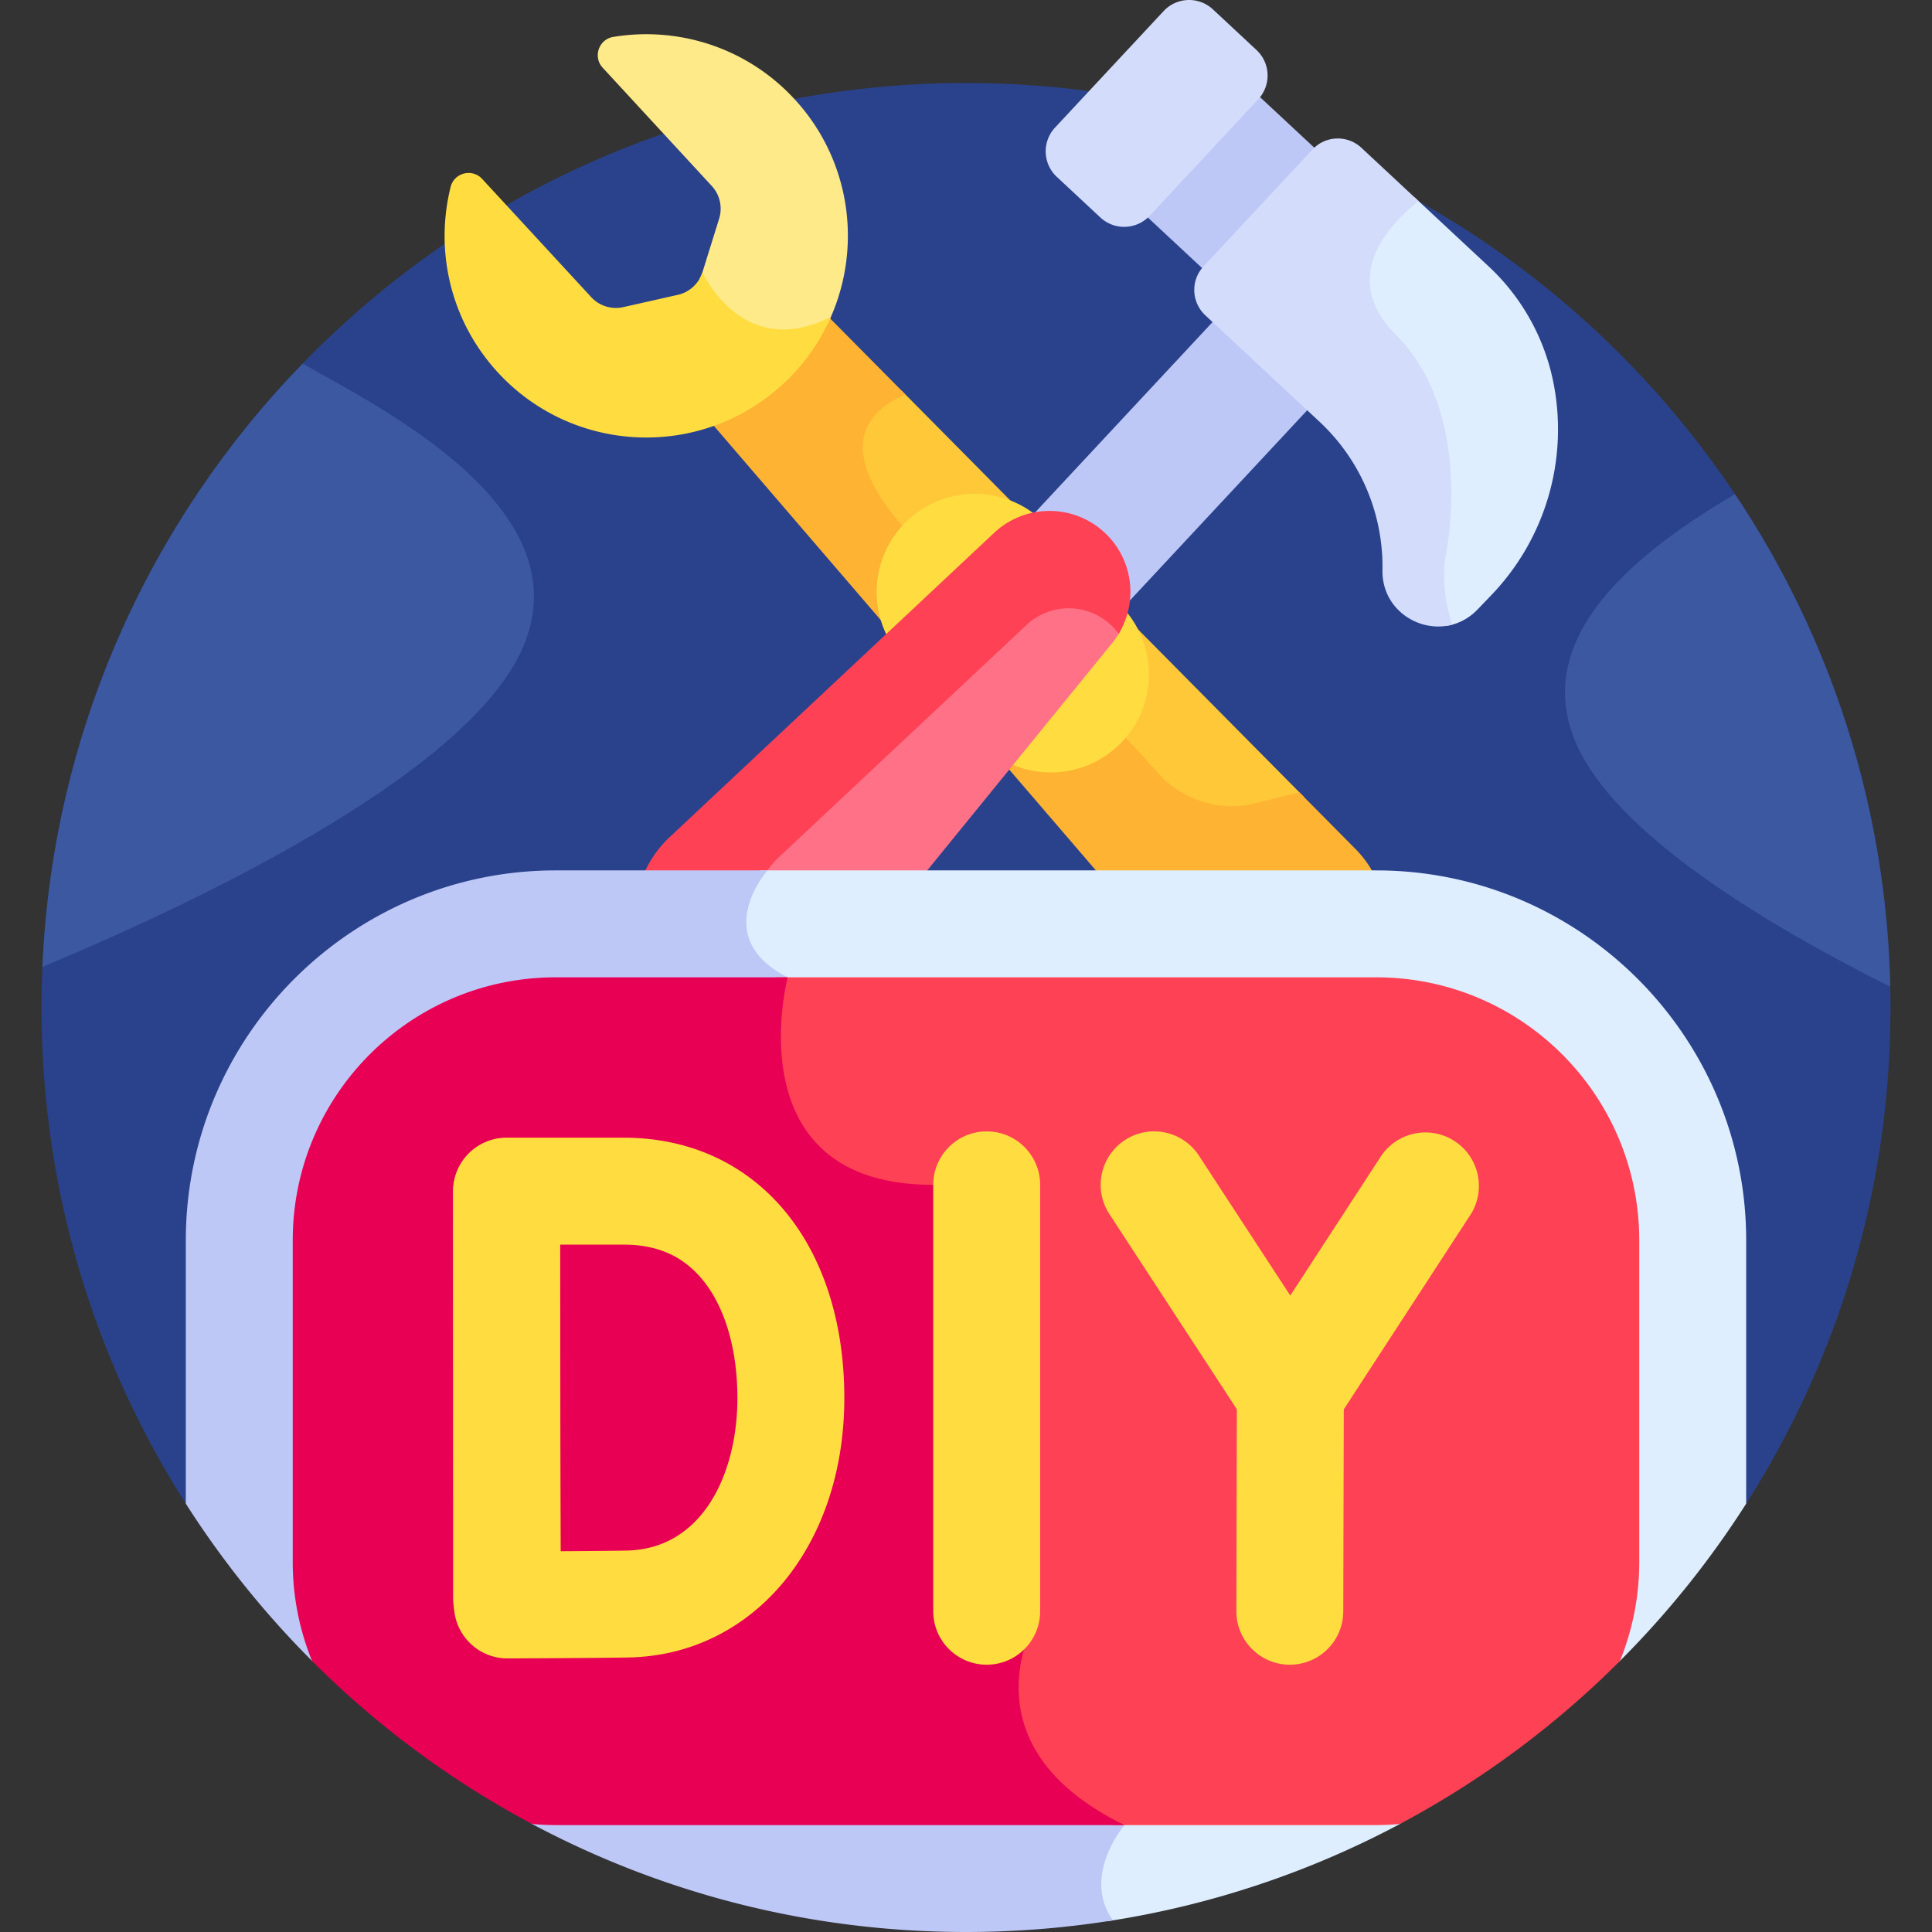 <svg height="512" width="512" xmlns="http://www.w3.org/2000/svg">
    <rect width="100%" height="100%" fill="#333333" stroke="none"/>
    <path d="M462.756 398.487c24.212-37.991 38.246-83.1 38.246-131.489 0-135.311-109.691-245.002-245.002-245.002S10.998 131.687 10.998 266.998c0 48.39 14.034 93.498 38.246 131.489z" fill="#2a428c"/>
    <path d="M251.017 153.084c29.253 25.379 45.816 42.597 54.561 52.572 6.929 7.901 17.584 11.203 27.811 8.619l12.171-3.077-106.767-107.817c-4.702 2.132-9.264 5.502-10.954 10.788-3.123 9.769 4.675 22.861 23.178 38.915z" fill="#ffc839"/>
    <path d="M365.12 233.814a27.864 27.864 0 0 0-5.934-8.856l-14.851-14.997-11.314 2.86c-9.608 2.43-19.782-.703-26.315-8.155-9.092-10.37-25.729-27.575-54.706-52.715-34.599-30.019-23.595-42.438-12.068-47.42l-20.663-20.867a53.257 53.257 0 0 1-12.498 17.327 53.26 53.26 0 0 1-18.274 11.064l104.63 121.759z" fill="#ffb332"/>
    <path d="M188.622 49.275a8.902 8.902 0 0 1 1.956 8.681l-4.407 14.146a8.867 8.867 0 0 1-.792 1.773c1.678 3.166 7.074 11.841 16.952 14.293 5.272 1.311 10.919.613 16.876-2.059 9.471-19.246 6.75-43.14-8.667-59.85-12.672-13.734-30.871-19.308-48.026-16.474-3.843.635-5.435 5.299-2.794 8.162z" fill="#ffea89"/>
    <path d="M331.762 23.728 350.71 41.38 320.982 73.29l-18.947-17.654zM291.685 142.309c5.305 4.945 7.305 12.209 5.82 18.895l50.545-54.231L322.973 83.6l-50.546 54.231c6.97-2.071 14.231-.209 19.258 4.478z" fill="#bec8f7"/>
    <path d="M240.701 137.765c-10.558 9.742-11.22 26.198-1.479 36.757l20.124 21.811c9.742 10.558 26.198 11.22 36.757 1.479 10.559-9.742 11.22-26.198 1.479-36.757l-20.124-21.811c-9.742-10.559-26.198-11.221-36.757-1.479z" fill="#ffdd40"/>
    <path d="M295.796 164.627c-6.659-6.207-16.989-6.19-23.629.037l-69.334 65.021a23.617 23.617 0 0 0-3.473 4.129h43.805l51.608-63.43a21.43 21.43 0 0 0 2.588-4.066 17.386 17.386 0 0 0-1.565-1.691z" fill="#ff7186"/>
    <path d="m206.448 227.133 65.58-61.501c6.28-5.89 16.051-5.905 22.349-.034a16.458 16.458 0 0 1 2.084 2.353c5.197-8.562 3.819-19.783-3.703-26.793-8.257-7.696-21.065-7.676-29.298.045l-85.968 80.622a29.228 29.228 0 0 0-7.724 11.99h31.789a22.31 22.31 0 0 1 4.891-6.682z" fill="#ff4155"/>
    <path d="M364.713 230.666H201.467c-1.881 2.477-6.312 9.25-4.907 16.581.969 5.051 4.487 9.266 10.464 12.539-.493 2.249-1.479 7.519-1.566 14.02-.151 11.371 2.591 21.041 7.93 27.964 6.847 8.878 17.863 13.49 32.757 13.719l27.897 111.262c-1.668 2.808-8.314 15.265-4.374 29.577 3.083 11.199 11.839 20.568 26.04 27.868-2.337 3.293-7.17 11.495-4.662 20.129.495 1.705 1.262 3.317 2.267 4.846a243.318 243.318 0 0 0 77.695-25.798l-.008-.003 58.256-43.157a246.176 246.176 0 0 0 33.5-41.726V328.71c0-54.062-43.982-98.044-98.043-98.044z" fill="#deeeff"/>
    <path d="M147.287 230.666c-54.061 0-98.043 43.982-98.043 98.044v69.777a246.195 246.195 0 0 0 33.502 41.727L141 483.37l-.004.005C175.289 501.642 214.433 512 256 512a246.7 246.7 0 0 0 38.95-3.086c-8.438-11.81 3.05-25.248 3.05-25.248-45-22.001-22.348-56.668-22.348-56.668l-28.334-113.001c-53.016 0-38.568-54.997-38.568-54.997-21-10.625-5.361-28.334-5.361-28.334z" fill="#bec8f7"/>
    <path d="M364.713 259H205.674c.437.268.883.53 1.35.786-.493 2.249-1.479 7.519-1.566 14.02-.151 11.371 2.591 21.041 7.93 27.964 6.847 8.878 17.863 13.49 32.757 13.719l27.897 111.262c-1.668 2.808-8.314 15.265-4.374 29.577 3.01 10.934 11.442 20.116 25.052 27.339h69.992c2.121 0 4.215-.11 6.287-.296a245.831 245.831 0 0 0 58.304-43.193 69.478 69.478 0 0 0 5.118-26.22V328.71c.001-38.5-31.209-69.71-69.708-69.71z" fill="#ff4155"/>
    <path d="M147.287 259c-38.499 0-69.709 31.21-69.709 69.71v85.247a69.482 69.482 0 0 0 5.118 26.22A245.804 245.804 0 0 0 141 483.37c2.072.186 4.166.296 6.287.296H298c-45-22.001-22.348-56.668-22.348-56.668l-28.334-113.001c-53.016 0-38.568-54.997-38.568-54.997z" fill="#e80054"/>
    <path d="M261.485 441.165c-7.824 0-14.167-6.343-14.167-14.167V313.997c0-7.824 6.343-14.167 14.167-14.167s14.167 6.343 14.167 14.167v113.001c0 7.824-6.343 14.167-14.167 14.167zM134.246 437.712c-7.824 0-14.167-6.343-14.167-14.167V315.782c0-7.824 6.343-14.167 14.167-14.167s14.167 6.343 14.167 14.167v107.763c0 7.825-6.343 14.167-14.167 14.167z" fill="#ffdd40"/>
    <path d="M134.468 439.494a14.168 14.168 0 0 1-14.167-14.116c-.002-.398-.143-39.919-.143-55.001 0-12.503-.079-54.681-.079-54.681a14.166 14.166 0 0 1 14.167-14.195h31.057c34.961 0 58.45 27.727 58.45 68.997 0 39.258-24.096 68.173-57.295 68.752-8.85.155-30.998.24-31.937.244h-.053zm13.97-109.658c.023 13.462.054 32.753.054 40.542 0 9.248.054 27.751.095 40.71 6.386-.041 13.376-.097 17.377-.167 20.348-.355 29.455-20.558 29.455-40.422 0-12.288-2.976-23.035-8.379-30.263-5.231-6.998-12.341-10.4-21.737-10.4zM341.956 383.442a14.167 14.167 0 0 1-11.862-6.421L294 321.743c-4.278-6.552-2.434-15.33 4.117-19.608 6.55-4.278 15.331-2.435 19.608 4.117l24.214 37.084 23.944-36.781c4.269-6.558 13.045-8.412 19.602-4.143 6.557 4.268 8.412 13.045 4.144 19.602l-35.799 54.991a14.166 14.166 0 0 1-11.863 6.438l-.011-.001z" fill="#ffdd40"/>
    <path d="M341.816 441.165h-.035c-7.824-.019-14.152-6.377-14.133-14.202l.141-57.723c.019-7.812 6.358-14.132 14.166-14.132h.035c7.824.019 14.152 6.377 14.133 14.202l-.141 57.723c-.019 7.812-6.359 14.132-14.166 14.132z" fill="#ffdd40"/>
    <path d="m291.616 57.639-11.557-10.772a9.242 9.242 0 0 1-.459-13.061L308.368 2.94a9.242 9.242 0 0 1 13.061-.459l11.557 10.772a9.242 9.242 0 0 1 .459 13.061L304.677 57.18a9.242 9.242 0 0 1-13.061.459z" fill="#d3dcfb"/>
    <path d="M361.688 71.717c-.891 6.344 1.549 12.452 7.252 18.155 20.503 20.504 12.677 57.435 12.583 57.868-.024.136-1.363 8.309 1.923 18.104 2.903-.471 5.741-1.851 8.113-4.321l3.684-3.838c14.276-14.872 20.42-35.771 16.475-56.049a57.469 57.469 0 0 0-17.233-31.062l-19.666-18.33c-5.412 4.362-11.972 11.218-13.131 19.473z" fill="#deeeff"/>
    <path d="M366.365 151.069c-.188 10.447 9.768 16.838 18.512 14.469C381.606 155.968 383 148 383 148s8.344-37.844-13-59.188c-14.819-14.818-2.796-28.525 5.941-35.523l-15.15-14.121c-3.708-3.456-9.508-3.261-12.953.436l-28.892 30.999c-3.446 3.696-3.233 9.495.476 12.952l30.237 28.182a52.494 52.494 0 0 1 16.706 39.332z" fill="#d3dcfb"/>
    <path d="M11.246 256.247c39.401-16.449 109.369-49.421 126.165-82.212 19.79-38.638-37.643-66.433-57.196-77.676-40.507 41.721-66.287 97.806-68.969 159.888zM459.776 130.952c-24.008 14.177-56.572 37.934-40.938 68.456 11.465 22.384 47.709 44.853 82.094 62.093-1.062-48.246-16.071-93.051-41.156-130.549z" fill="#3c58a0"/>
    <path d="M186.17 72.103a8.896 8.896 0 0 1-6.539 6.033l-14.455 3.257a8.902 8.902 0 0 1-8.495-2.646L127.777 47.42c-2.641-2.862-7.419-1.649-8.36 2.13-4.203 16.871-.109 35.459 12.563 49.193 20.015 21.693 53.827 23.054 75.52 3.039a53.24 53.24 0 0 0 12.702-17.81C196.657 95.86 186.17 72.103 186.17 72.103z" fill="#ffdd40"/>
</svg>
